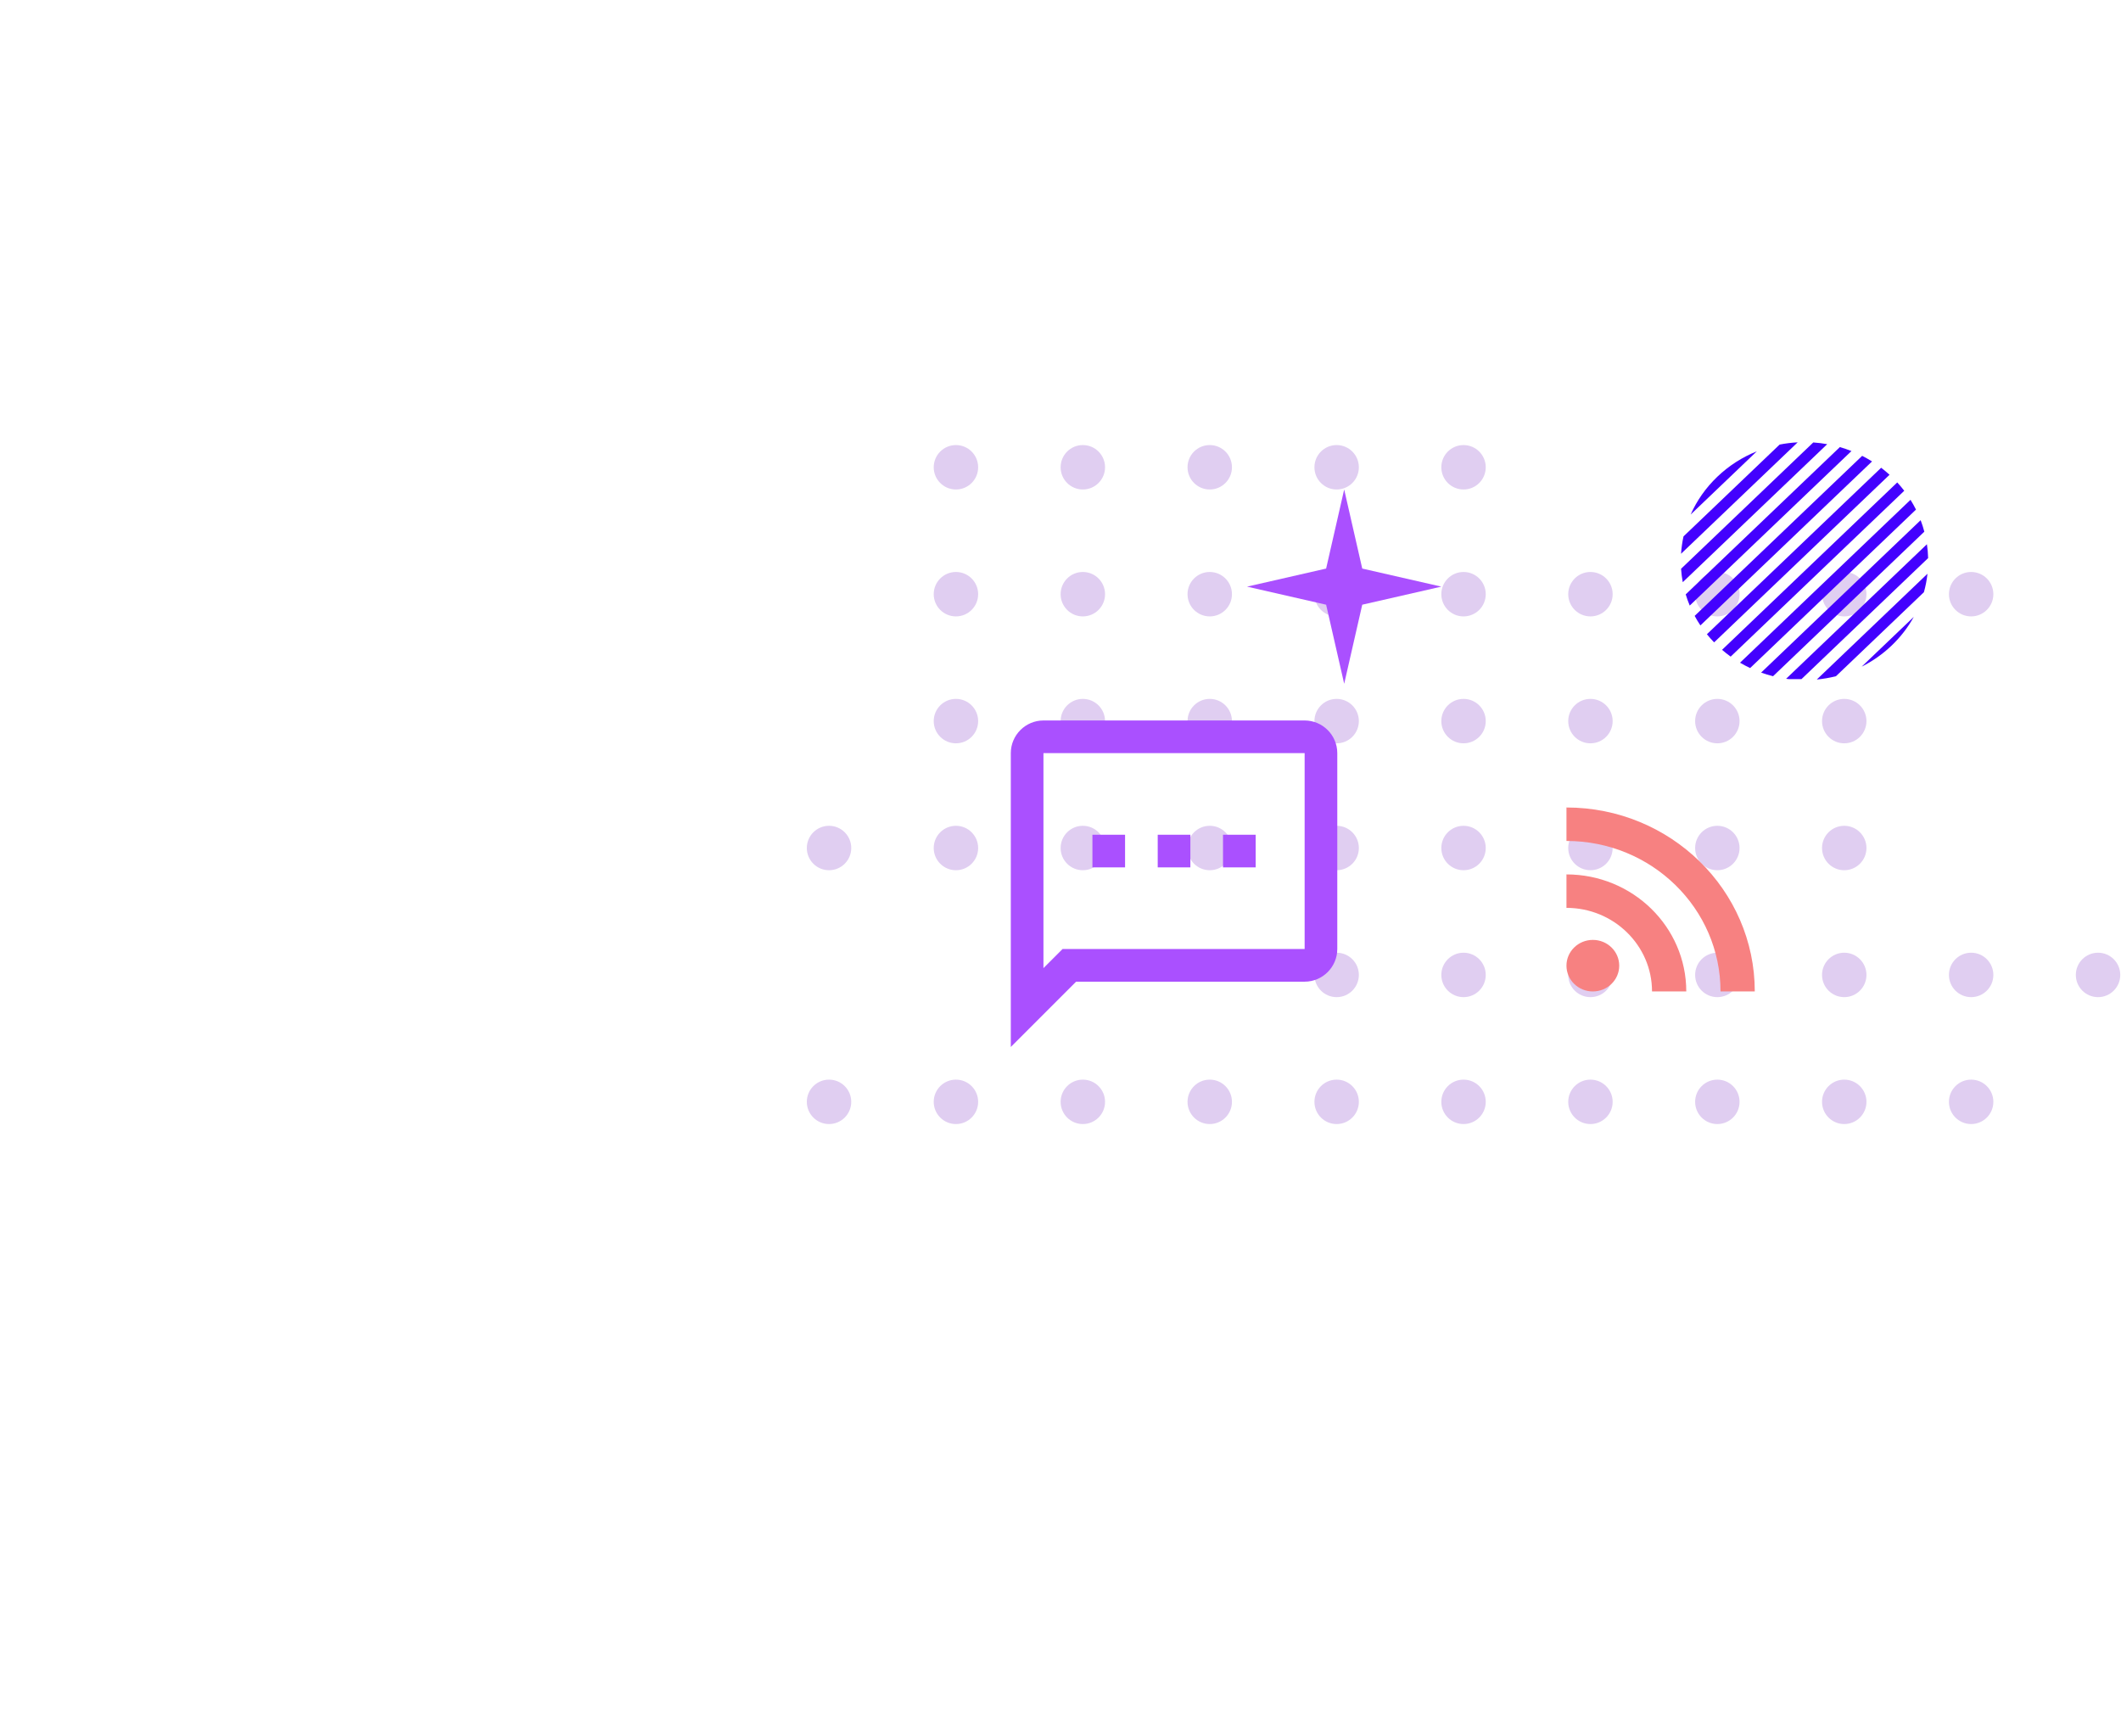 <svg width="314" height="257" viewBox="0 0 314 257" fill="none" xmlns="http://www.w3.org/2000/svg">
<circle cx="141.52" cy="69.17" r="3.288" fill="#E0CEF1"/>
<circle cx="141.52" cy="87.957" r="3.288" fill="#E0CEF1"/>
<circle cx="141.52" cy="106.744" r="3.288" fill="#E0CEF1"/>
<circle cx="122.733" cy="125.53" r="3.288" fill="#E0CEF1"/>
<circle cx="197.881" cy="144.317" r="3.288" fill="#E0CEF1"/>
<circle cx="160.307" cy="163.104" r="3.288" fill="#E0CEF1"/>
<circle cx="122.733" cy="163.104" r="3.288" fill="#E0CEF1"/>
<circle cx="235.454" cy="87.957" r="3.288" fill="#E0CEF1"/>
<circle cx="235.454" cy="106.744" r="3.288" fill="#E0CEF1"/>
<circle cx="216.667" cy="125.53" r="3.288" fill="#E0CEF1"/>
<circle cx="291.815" cy="144.317" r="3.288" fill="#E0CEF1"/>
<circle cx="254.241" cy="163.104" r="3.288" fill="#E0CEF1"/>
<circle cx="179.094" cy="69.17" r="3.288" fill="#E0CEF1"/>
<circle cx="179.094" cy="87.957" r="3.288" fill="#E0CEF1"/>
<circle cx="179.094" cy="106.744" r="3.288" fill="#E0CEF1"/>
<circle cx="160.307" cy="125.53" r="3.288" fill="#E0CEF1"/>
<circle cx="235.454" cy="144.317" r="3.288" fill="#E0CEF1"/>
<circle cx="197.881" cy="163.104" r="3.288" fill="#E0CEF1"/>
<circle cx="273.028" cy="87.957" r="3.288" fill="#E0CEF1"/>
<circle cx="273.028" cy="106.744" r="3.288" fill="#E0CEF1"/>
<circle cx="254.241" cy="125.53" r="3.288" fill="#E0CEF1"/>
<circle cx="273.028" cy="125.53" r="3.288" fill="#E0CEF1"/>
<circle cx="291.815" cy="163.104" r="3.288" fill="#E0CEF1"/>
<circle cx="160.307" cy="69.17" r="3.288" fill="#E0CEF1"/>
<circle cx="160.307" cy="87.957" r="3.288" fill="#E0CEF1"/>
<circle cx="160.307" cy="106.744" r="3.288" fill="#E0CEF1"/>
<circle cx="141.52" cy="125.53" r="3.288" fill="#E0CEF1"/>
<circle cx="216.667" cy="144.317" r="3.288" fill="#E0CEF1"/>
<circle cx="179.094" cy="163.104" r="3.288" fill="#E0CEF1"/>
<circle cx="141.52" cy="163.104" r="3.288" fill="#E0CEF1"/>
<circle cx="254.241" cy="87.957" r="3.288" fill="#E0CEF1"/>
<circle cx="254.241" cy="106.744" r="3.288" fill="#E0CEF1"/>
<circle cx="235.454" cy="125.53" r="3.288" fill="#E0CEF1"/>
<circle cx="310.602" cy="144.317" r="3.288" fill="#E0CEF1"/>
<circle cx="273.028" cy="163.104" r="3.288" fill="#E0CEF1"/>
<circle cx="197.881" cy="69.17" r="3.288" fill="#E0CEF1"/>
<circle cx="197.881" cy="87.957" r="3.288" fill="#E0CEF1"/>
<circle cx="197.881" cy="106.744" r="3.288" fill="#E0CEF1"/>
<circle cx="179.094" cy="125.53" r="3.288" fill="#E0CEF1"/>
<circle cx="254.241" cy="144.317" r="3.288" fill="#E0CEF1"/>
<circle cx="216.667" cy="163.104" r="3.288" fill="#E0CEF1"/>
<circle cx="291.815" cy="87.957" r="3.288" fill="#E0CEF1"/>
<circle cx="216.667" cy="69.17" r="3.288" fill="#E0CEF1"/>
<circle cx="216.667" cy="87.957" r="3.288" fill="#E0CEF1"/>
<circle cx="216.667" cy="106.744" r="3.288" fill="#E0CEF1"/>
<circle cx="197.881" cy="125.53" r="3.288" fill="#E0CEF1"/>
<circle cx="273.028" cy="144.317" r="3.288" fill="#E0CEF1"/>
<circle cx="235.454" cy="163.104" r="3.288" fill="#E0CEF1"/>
<path d="M198.998 72.458L201.672 84.164L213.379 86.838L201.672 89.513L198.998 101.219L196.324 89.513L184.617 86.838L196.324 84.164L198.998 72.458Z" fill="#AA50FF"/>
<path d="M193.143 106.65H154.476C151.818 106.65 149.643 108.825 149.643 111.483V154.983L159.309 145.316H193.143C195.801 145.316 197.976 143.141 197.976 140.483V111.483C197.976 108.825 195.801 106.65 193.143 106.65ZM193.143 140.483H157.303L154.476 143.311V111.483H193.143V140.483ZM161.726 123.566H166.559V128.4H161.726V123.566ZM181.059 123.566H185.893V128.4H181.059V123.566ZM171.393 123.566H176.226V128.4H171.393V123.566Z" fill="#AA50FF"/>
<path d="M235.81 146.762C237.967 146.762 239.716 145.054 239.716 142.947C239.716 140.84 237.967 139.132 235.81 139.132C233.653 139.132 231.904 140.84 231.904 142.947C231.904 145.054 233.653 146.762 235.81 146.762Z" fill="#F78181"/>
<path d="M231.904 119.532V124.485C244.5 124.485 254.712 134.46 254.712 146.762H259.783C259.783 131.73 247.295 119.532 231.904 119.532ZM231.904 129.437V134.39C238.892 134.39 244.571 139.937 244.571 146.762H249.642C249.642 137.19 241.705 129.437 231.904 129.437Z" fill="#F78181"/>
<g clip-path="url(#clip0_1341_9474)">
<path d="M268.961 100.589C269.917 100.498 270.868 100.335 271.803 100.099L284.822 87.662C285.073 86.764 285.249 85.851 285.35 84.932L268.961 100.589Z" fill="#4301FE"/>
<path d="M264.418 100.481C265.125 100.583 265.838 100.645 266.551 100.667L285.447 82.615C285.429 81.929 285.369 81.243 285.268 80.562L264.418 100.481Z" fill="#4301FE"/>
<path d="M260.723 99.562C261.303 99.771 261.892 99.95 262.488 100.1L284.885 78.703C284.733 78.129 284.551 77.561 284.338 77.002L260.723 99.562Z" fill="#4301FE"/>
<path d="M257.598 98.098C258.087 98.386 258.588 98.65 259.097 98.89L283.65 75.434C283.404 74.942 283.133 74.459 282.837 73.987L257.598 98.098Z" fill="#4301FE"/>
<path d="M254.938 96.192C255.351 96.548 255.777 96.883 256.214 97.197L281.911 72.648C281.587 72.226 281.242 71.813 280.875 71.413L254.938 96.192Z" fill="#4301FE"/>
<path d="M252.695 93.886C253.03 94.298 253.386 94.699 253.765 95.088L279.735 70.278C279.333 69.912 278.918 69.566 278.492 69.241L252.695 93.886Z" fill="#4301FE"/>
<path d="M250.883 91.169C251.142 91.65 251.425 92.121 251.733 92.581L277.143 68.306C276.667 68.007 276.179 67.731 275.681 67.479L250.883 91.169Z" fill="#4301FE"/>
<path d="M249.559 87.985C249.727 88.544 249.925 89.097 250.153 89.641L274.097 66.767C273.533 66.544 272.959 66.35 272.379 66.184L249.559 87.985Z" fill="#4301FE"/>
<path d="M248.871 84.194C248.915 84.859 248.999 85.522 249.121 86.18L270.506 65.75C269.823 65.628 269.134 65.543 268.443 65.496L248.871 84.194Z" fill="#4301FE"/>
<path d="M249.232 79.401C249.046 80.25 248.925 81.109 248.869 81.972L266.134 65.478C265.237 65.526 264.342 65.637 263.459 65.81L249.232 79.401Z" fill="#4301FE"/>
<path d="M260.087 66.808C257.964 67.659 255.974 68.913 254.242 70.568C252.509 72.223 251.193 74.128 250.293 76.164L260.087 66.808Z" fill="#4301FE"/>
<path d="M283.323 91.316L275.609 98.684C277.203 97.884 278.701 96.843 280.044 95.56C281.387 94.277 282.48 92.844 283.323 91.316Z" fill="#4301FE"/>
</g>
<defs>
<clipPath id="clip0_1341_9474">
<rect width="37" height="35" fill="white" transform="translate(248.844 65.532)"/>
</clipPath>
</defs>
</svg>

